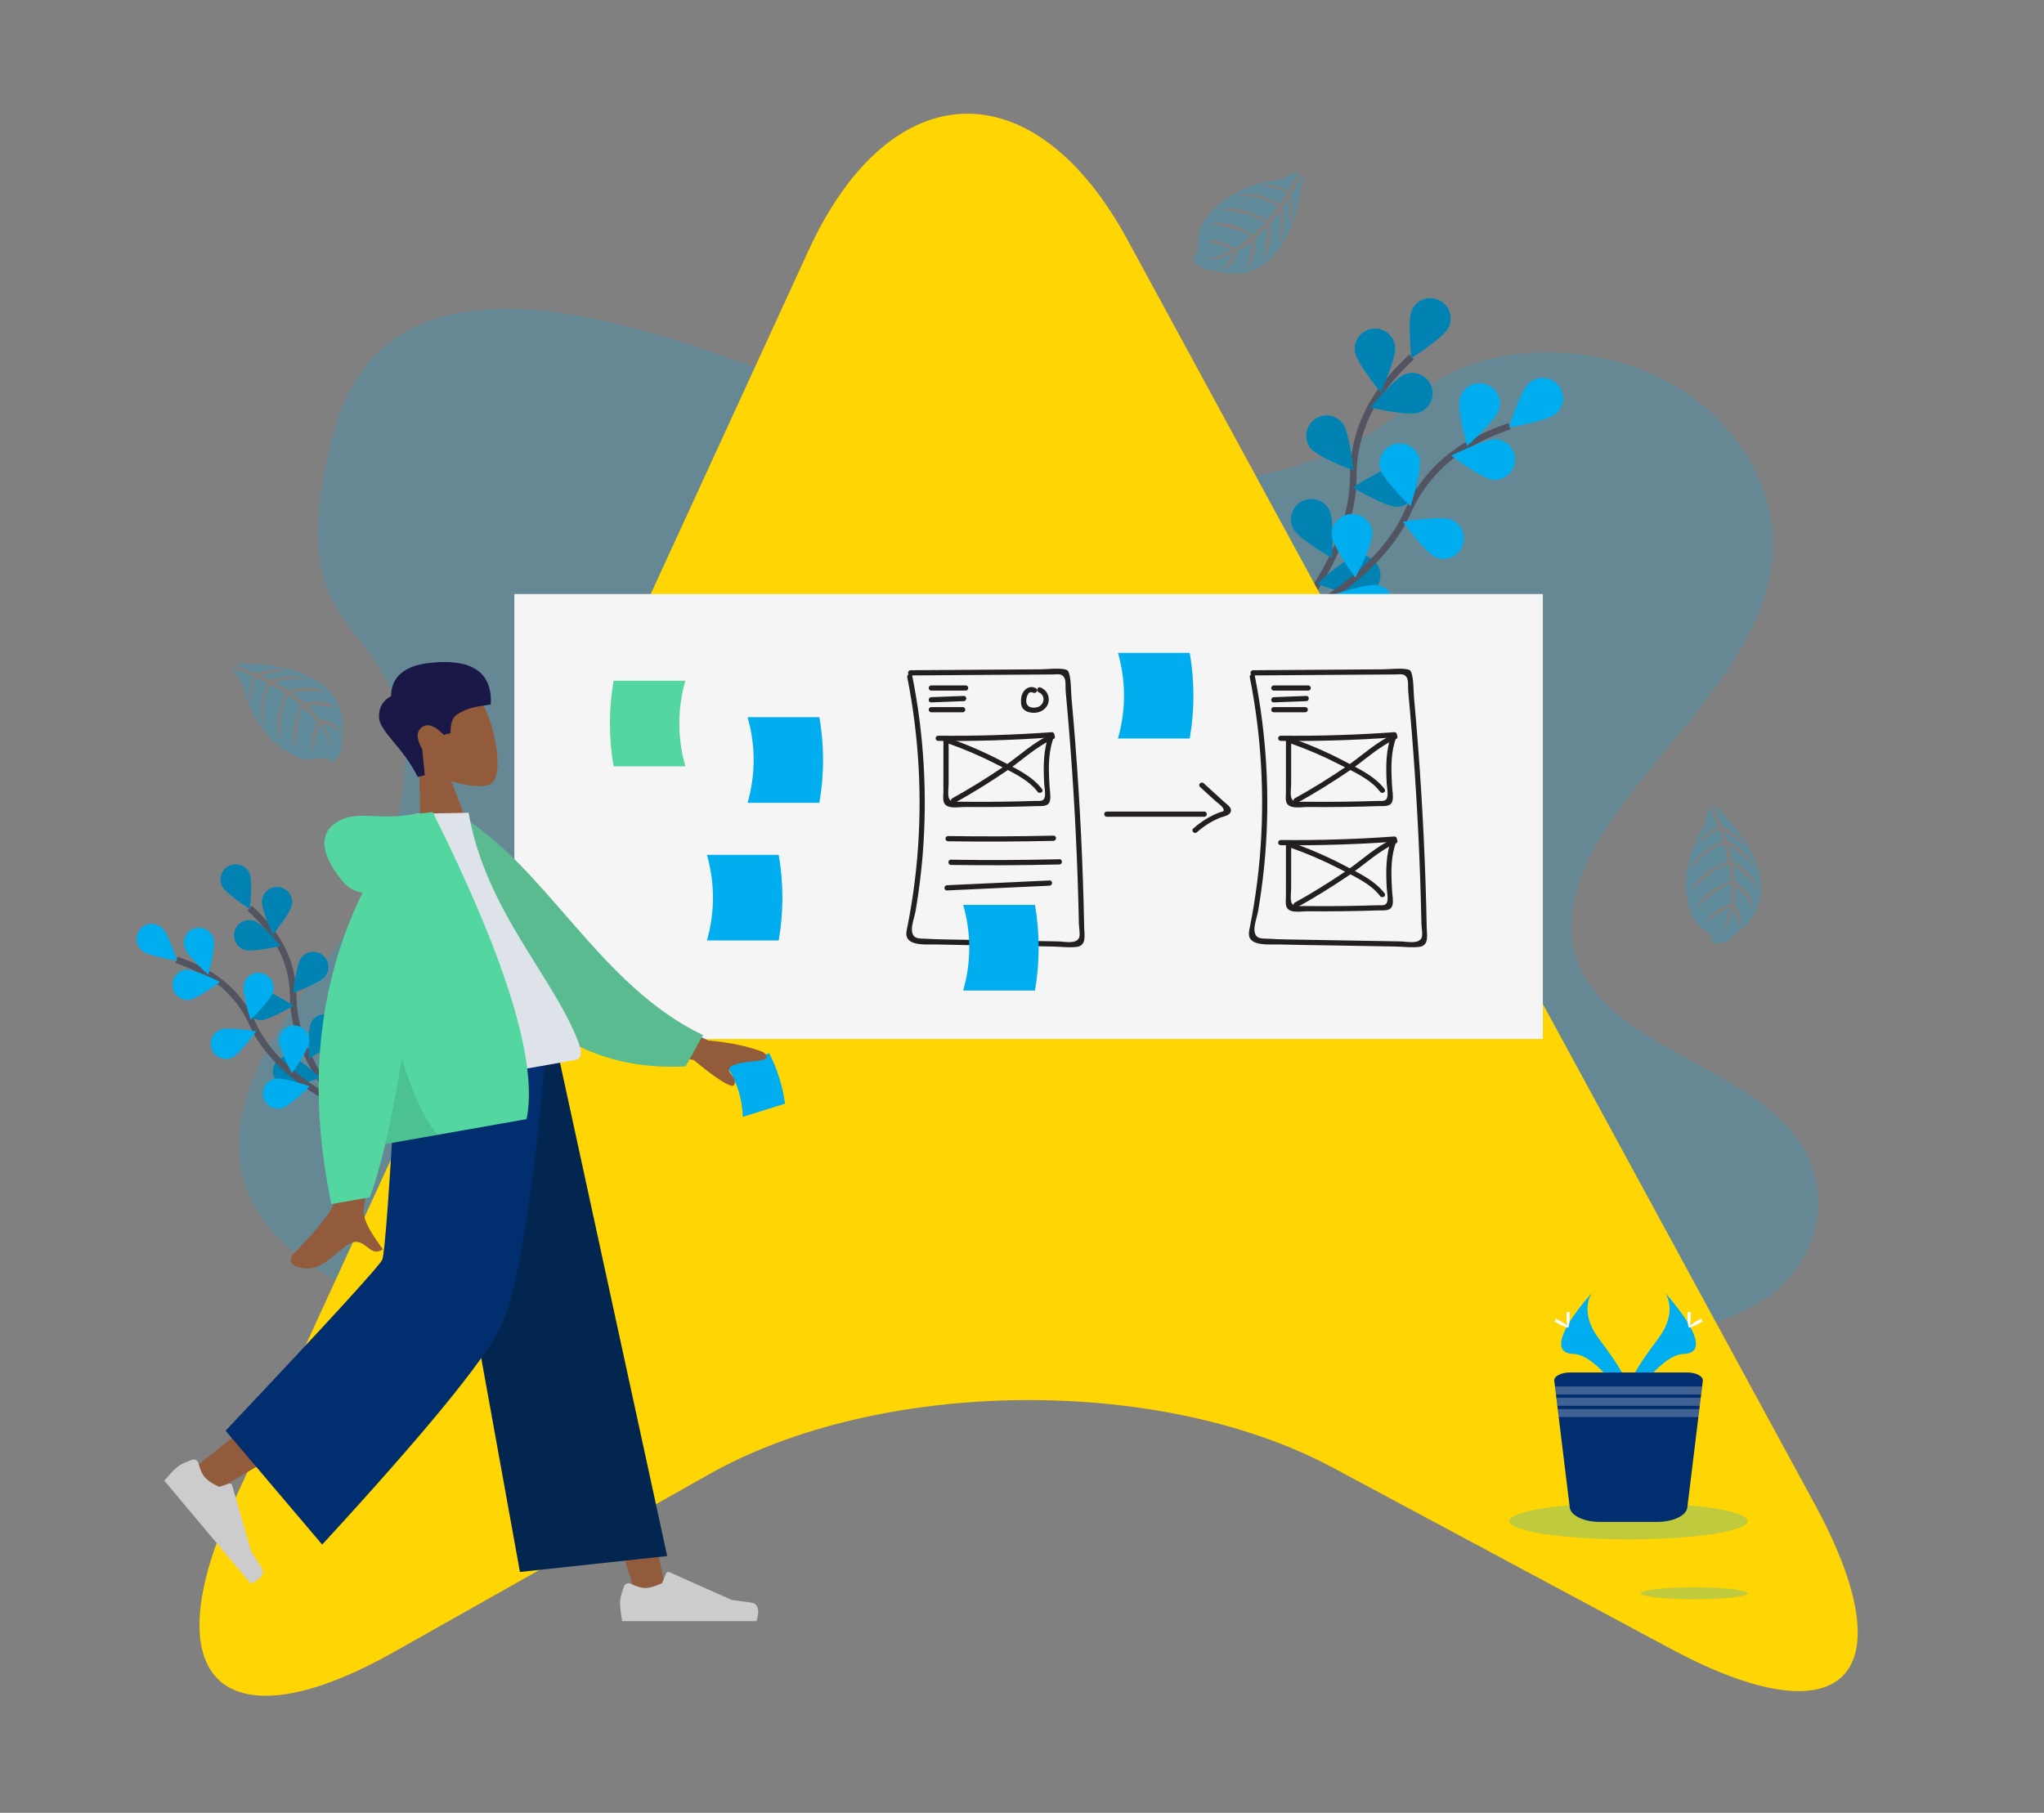 <?xml version="1.0" encoding="utf-8"?>
<!-- Generator: Adobe Illustrator 15.0.0, SVG Export Plug-In . SVG Version: 6.00 Build 0)  -->
<!DOCTYPE svg PUBLIC "-//W3C//DTD SVG 1.1//EN" "http://www.w3.org/Graphics/SVG/1.1/DTD/svg11.dtd">
<svg version="1.1" id="Layer_1" xmlns="http://www.w3.org/2000/svg" xmlns:xlink="http://www.w3.org/1999/xlink" x="0px" y="0px"
	 width="620px" height="550px" viewBox="0 0 620 550" enable-background="new 0 0 620 550" xml:space="preserve">
<rect x="0" y="0" width="620" height="550" fill="#808080" stroke="none"/>
<path opacity="0.2" fill="#00AEEF" enable-background="new    " d="M538.709,391.494c-10.604,8.797-25.695,12.438-40.289,14.736
	l-2.456,0.375c-25.508,3.807-51.529,4.582-77.429,5.348c-72.238,2.139-144.663,4.273-216.709-0.658
	c-31.862-2.176-64.512-5.992-92.437-19.031l-0.727-0.344c-0.361-0.17-0.724-0.34-1.085-0.518c-4.958-2.367-9.708-5.148-14.198-8.314
	c-7.974-5.688-14.559-12.629-18.038-20.865c-5.452-12.916-2.569-27.438,3.658-40.066s15.591-24.006,23.665-35.898
	c2.369-3.484,4.617-7.1,6.707-10.805c13.065-23.244,19.546-50.141,5.85-72.539c-1.809-2.855-3.761-5.617-5.85-8.275
	c-3.34-4.355-6.736-8.709-9.032-13.531c-5.353-11.219-4.202-23.834-2.251-35.82c2.613-15.936,7.425-33.098,22.376-43.055
	c15.534-10.338,37.585-9.816,56.864-6.096c29.976,5.744,57.644,17.768,85.572,28.611c27.93,10.846,57.204,20.723,87.912,21.785
	c27.114,0.945,58.745-6.098,76.749-24.424c17.486-17.791,50.345-19.137,74.037-8.393c22.606,10.252,37.227,31.949,36.146,53.621
	c-1.376,27.045-23.922,48.701-41.765,71.727c-2.966,3.828-5.806,7.699-8.396,11.637c-8.458,12.861-14.438,28.309-8.615,42.193
	c3.267,7.773,9.499,13.705,17.012,18.883c16.832,11.598,40.066,19.402,50.519,35.639
	C555.502,361.422,552.166,380.322,538.709,391.494z"/>
<g>
	<path fill="none" stroke="#535461" stroke-width="2" stroke-miterlimit="10" d="M75.748,275.525
		c2.48,2.281,4.747,4.785,6.771,7.479c4.229,5.707,6.489,12.631,6.447,19.732c0.008,16.93,14.458,33.063,14.458,33.063"/>
	<path fill="#00AEEF" d="M75.667,264.857c-1.094-2.299-3.844-3.275-6.144-2.182c-2.299,1.094-3.275,3.844-2.183,6.143
		c1.096,2.299,8.429,6.988,8.429,6.988S76.762,267.156,75.667,264.857L75.667,264.857z"/>
	<path fill="#00AEEF" d="M84.639,269.152c-2.525-0.33-4.841,1.447-5.172,3.971c-0.331,2.527,3.28,10.449,3.28,10.449
		s5.532-6.723,5.861-9.248C88.94,271.799,87.163,269.484,84.639,269.152z"/>
	<path fill="#00AEEF" d="M98.666,296.23c1.561-2.014,1.194-4.91-0.819-6.471c-2.012-1.561-4.909-1.193-6.47,0.818
		s-2.445,10.676-2.445,10.676s8.171-3.012,9.731-5.023H98.666z"/>
	<path fill="#00AEEF" d="M102.536,314.52c1.199-2.246,0.349-5.039-1.898-6.238c-2.246-1.197-5.039-0.348-6.238,1.898
		c-1.198,2.248-0.604,10.932-0.604,10.932S101.339,316.77,102.536,314.52L102.536,314.52z"/>
	<path fill="#00AEEF" d="M74.006,288.102c-2.393-0.875-3.622-3.525-2.746-5.918c0.875-2.391,3.524-3.621,5.916-2.746
		c2.406,0.828,7.925,7.555,7.925,7.555s-8.474,1.996-10.887,1.18C74.144,288.15,74.074,288.127,74.006,288.102z"/>
	<path fill="#00AEEF" d="M79.018,309.52c-2.462-0.113-4.399-2.141-4.4-4.607c0-2.547,2.064-4.611,4.612-4.613
		c2.547,0.059,9.821,4.84,9.821,4.84s-7.485,4.439-10.03,4.381H79.018z"/>
	<path fill="#00AEEF" d="M86.529,329.598c-2.5-0.488-4.13-2.908-3.644-5.408c0.488-2.498,2.909-4.129,5.408-3.643
		c2.5,0.49,8.864,6.43,8.864,6.43S89.028,330.086,86.529,329.598L86.529,329.598z"/>
	<path opacity="0.25" enable-background="new    " d="M75.667,264.857c-1.094-2.299-3.844-3.275-6.144-2.182
		c-2.299,1.094-3.275,3.844-2.183,6.143c1.096,2.299,8.429,6.988,8.429,6.988S76.762,267.156,75.667,264.857L75.667,264.857z"/>
	<path opacity="0.25" enable-background="new    " d="M84.639,269.152c-2.525-0.33-4.841,1.447-5.172,3.971
		c-0.331,2.527,3.28,10.449,3.28,10.449s5.532-6.723,5.861-9.248C88.94,271.799,87.163,269.484,84.639,269.152z"/>
	<path opacity="0.25" enable-background="new    " d="M98.666,296.23c1.561-2.014,1.194-4.91-0.819-6.471
		c-2.012-1.561-4.909-1.193-6.47,0.818s-2.445,10.676-2.445,10.676s8.171-3.012,9.731-5.023H98.666z"/>
	<path opacity="0.25" enable-background="new    " d="M102.536,314.52c1.199-2.246,0.349-5.039-1.898-6.238
		c-2.246-1.197-5.039-0.348-6.238,1.898c-1.198,2.248-0.604,10.932-0.604,10.932S101.339,316.77,102.536,314.52L102.536,314.52z"/>
	<path opacity="0.25" enable-background="new    " d="M74.006,288.102c-2.393-0.875-3.622-3.525-2.746-5.918
		c0.875-2.391,3.524-3.621,5.916-2.746c2.406,0.828,7.925,7.555,7.925,7.555s-8.474,1.996-10.887,1.18
		C74.144,288.15,74.074,288.127,74.006,288.102z"/>
	<path opacity="0.25" enable-background="new    " d="M79.018,309.52c-2.462-0.113-4.399-2.141-4.4-4.607
		c0-2.547,2.064-4.611,4.612-4.613c2.547,0.059,9.821,4.84,9.821,4.84s-7.485,4.439-10.03,4.381H79.018z"/>
	<path opacity="0.25" enable-background="new    " d="M86.529,329.598c-2.5-0.488-4.13-2.908-3.644-5.408
		c0.488-2.498,2.909-4.129,5.408-3.643c2.5,0.49,8.864,6.43,8.864,6.43S89.028,330.086,86.529,329.598L86.529,329.598z"/>
	<path fill="none" stroke="#535461" stroke-width="2" stroke-miterlimit="10" d="M53.534,291.219
		c3.189,1.078,6.273,2.445,9.214,4.086c6.182,3.502,11.06,8.914,13.902,15.426c6.867,15.477,26.616,24.369,26.616,24.369"/>
	<path fill="#00AEEF" d="M49.138,281.492c-0.063-0.057-0.125-0.109-0.19-0.162c-1.977-1.605-4.88-1.305-6.484,0.674
		c-1.604,1.977-1.304,4.879,0.674,6.482c1.932,1.66,10.535,2.975,10.535,2.975s-2.597-8.311-4.529-9.969H49.138z"/>
	<path fill="#00AEEF" d="M64.807,284.898c-0.02-0.072-0.041-0.145-0.064-0.217c-0.779-2.424-3.378-3.758-5.803-2.979
		c-2.425,0.781-3.759,3.379-2.979,5.805c0.72,2.441,7.229,8.219,7.229,8.219s2.328-8.383,1.618-10.83L64.807,284.898z"/>
	<path fill="#00AEEF" d="M82.878,300.855c0.611-2.471-0.896-4.973-3.367-5.584s-4.973,0.896-5.584,3.369
		c-0.607,2.471,2.091,10.746,2.091,10.746S82.266,303.326,82.878,300.855L82.878,300.855z"/>
	<path fill="#00AEEF" d="M93.829,315.998c0.14-2.482-1.715-4.629-4.191-4.852c-2.537-0.229-4.779,1.643-5.008,4.18
		c-0.172,2.545,3.883,10.252,3.883,10.252s5.132-7.033,5.318-9.57L93.829,315.998z"/>
	<path fill="#00AEEF" d="M57.261,303.395c-2.467,0.172-4.63-1.633-4.904-4.09c-0.283-2.531,1.54-4.813,4.072-5.096
		c2.535-0.23,10.307,3.697,10.307,3.697S59.799,303.164,57.261,303.395L57.261,303.395z"/>
	<path fill="#00AEEF" d="M64.268,318.463c-0.978-2.352,0.136-5.051,2.487-6.027c2.351-0.979,10.938,0.445,10.938,0.445
		s-5.049,7.09-7.399,8.068C67.943,321.926,65.245,320.813,64.268,318.463z"/>
	<path fill="#00AEEF" d="M79.887,332.873c-0.613-2.473,0.894-4.975,3.366-5.588c2.482-0.564,10.708,2.287,10.708,2.287
		s-6.175,6.137-8.657,6.705C82.877,336.783,80.483,335.279,79.887,332.873z"/>
</g>
<g>
	<path fill="none" stroke="#535461" stroke-width="2" stroke-miterlimit="10" d="M391.129,188.963c0,0,19.343-21.596,19.354-44.26
		c-0.057-9.506,2.971-18.775,8.631-26.413c2.709-3.606,5.744-6.958,9.064-10.011"/>
	<path fill="#00AEEF" d="M428.286,94c-1.466,3.078-0.138,14.656-0.138,14.656s9.816-6.277,11.282-9.355
		c1.464-3.077,0.156-6.759-2.921-8.223C433.432,89.614,429.75,90.922,428.286,94L428.286,94z"/>
	<path fill="#00AEEF" d="M410.962,106.672c0.44,3.379,7.847,12.378,7.847,12.378s4.834-10.604,4.391-13.985
		c-0.443-3.379-3.543-5.76-6.923-5.315C412.897,100.192,410.518,103.292,410.962,106.672z"/>
	<path fill="#00AEEF" d="M397.503,135.996c2.09,2.691,13.026,6.723,13.026,6.723s-1.184-11.598-3.273-14.289
		c-2.089-2.693-5.967-3.185-8.66-1.096c-2.695,2.089-3.186,5.967-1.097,8.66L397.503,135.996z"/>
	<path fill="#00AEEF" d="M392.318,160.479c1.604,3.01,11.701,8.822,11.701,8.822s0.795-11.623-0.809-14.633
		c-1.605-3.007-5.344-4.145-8.352-2.541C391.852,153.732,390.714,157.471,392.318,160.479L392.318,160.479z"/>
	<path fill="#00AEEF" d="M430.231,125.208c-3.23,1.093-14.573-1.579-14.573-1.579s7.387-9.004,10.607-10.112
		c3.202-1.171,6.748,0.475,7.92,3.677s-0.474,6.748-3.676,7.92C430.418,125.146,430.325,125.179,430.231,125.208z"/>
	<path fill="#00AEEF" d="M423.797,153.783c-3.406,0.078-13.427-5.864-13.427-5.864s9.737-6.399,13.147-6.478
		c3.41,0.001,6.174,2.766,6.174,6.176c-0.002,3.3-2.596,6.015-5.891,6.166H423.797z"/>
	<path fill="#00AEEF" d="M413.746,180.66c-3.346,0.654-14.229-3.508-14.229-3.508s8.52-7.951,11.866-8.605
		c3.345-0.652,6.586,1.529,7.239,4.875C419.274,176.768,417.092,180.008,413.746,180.66L413.746,180.66z"/>
	<path opacity="0.25" enable-background="new    " d="M428.286,94c-1.466,3.078-0.138,14.656-0.138,14.656s9.816-6.277,11.282-9.355
		c1.464-3.077,0.156-6.759-2.921-8.223C433.432,89.614,429.75,90.922,428.286,94L428.286,94z"/>
	<path opacity="0.25" enable-background="new    " d="M410.962,106.672c0.44,3.379,7.847,12.378,7.847,12.378
		s4.834-10.604,4.391-13.985c-0.443-3.379-3.543-5.76-6.923-5.315C412.897,100.192,410.518,103.292,410.962,106.672z"/>
	<path opacity="0.25" enable-background="new    " d="M397.503,135.996c2.09,2.691,13.026,6.723,13.026,6.723
		s-1.184-11.598-3.273-14.289c-2.089-2.693-5.967-3.185-8.66-1.096c-2.695,2.089-3.186,5.967-1.097,8.66L397.503,135.996z"/>
	<path opacity="0.25" enable-background="new    " d="M392.318,160.479c1.604,3.01,11.701,8.822,11.701,8.822
		s0.795-11.623-0.809-14.633c-1.605-3.007-5.344-4.145-8.352-2.541C391.852,153.732,390.714,157.471,392.318,160.479
		L392.318,160.479z"/>
	<path opacity="0.25" enable-background="new    " d="M430.231,125.208c-3.23,1.093-14.573-1.579-14.573-1.579
		s7.387-9.004,10.607-10.112c3.202-1.171,6.748,0.475,7.92,3.677s-0.474,6.748-3.676,7.92
		C430.418,125.146,430.325,125.179,430.231,125.208z"/>
	<path opacity="0.25" enable-background="new    " d="M423.797,153.783c-3.406,0.078-13.427-5.864-13.427-5.864
		s9.737-6.399,13.147-6.478c3.41,0.001,6.174,2.766,6.174,6.176c-0.002,3.3-2.596,6.015-5.891,6.166H423.797z"/>
	<path opacity="0.25" enable-background="new    " d="M413.746,180.66c-3.346,0.654-14.229-3.508-14.229-3.508
		s8.52-7.951,11.866-8.605c3.345-0.652,6.586,1.529,7.239,4.875C419.274,176.768,417.092,180.008,413.746,180.66L413.746,180.66z"/>
	<path fill="none" stroke="#535461" stroke-width="2" stroke-miterlimit="10" d="M391.341,188.025c0,0,26.437-11.904,35.629-32.622
		c3.806-8.714,10.335-15.959,18.609-20.646c3.937-2.196,8.064-4.027,12.335-5.472"/>
	<path fill="#00AEEF" d="M463.791,116.266c-2.586,2.219-6.063,13.345-6.063,13.345s11.517-1.761,14.103-3.98
		c2.646-2.147,3.05-6.034,0.901-8.68s-6.033-3.05-8.68-0.901c-0.087,0.07-0.172,0.143-0.255,0.219L463.791,116.266z"/>
	<path fill="#00AEEF" d="M442.82,120.824c-0.95,3.276,2.166,14.498,2.166,14.498s8.715-7.736,9.678-11.004
		c1.045-3.246-0.74-6.725-3.986-7.769s-6.725,0.741-7.769,3.986c-0.03,0.097-0.06,0.192-0.086,0.29L442.82,120.824z"/>
	<path fill="#00AEEF" d="M418.633,142.186c0.82,3.308,9.184,11.422,9.184,11.422s3.611-11.079,2.799-14.388
		c-0.818-3.31-4.166-5.327-7.475-4.508S417.814,138.878,418.633,142.186L418.633,142.186z"/>
	<path fill="#00AEEF" d="M403.971,162.469c0.25,3.396,7.12,12.813,7.12,12.813s5.428-10.316,5.197-13.725
		c-0.306-3.395-3.308-5.9-6.704-5.595c-3.314,0.298-5.797,3.171-5.61,6.495L403.971,162.469z"/>
	<path fill="#00AEEF" d="M452.925,145.585c-3.397-0.309-12.683-7.348-12.683-7.348s10.402-5.255,13.796-4.948
		c3.39,0.379,5.829,3.432,5.452,6.821C459.122,143.399,456.227,145.814,452.925,145.585L452.925,145.585z"/>
	<path fill="#00AEEF" d="M435.479,169.084c-3.146-1.311-9.905-10.802-9.905-10.802s11.496-1.905,14.643-0.595
		c3.147,1.309,4.638,4.92,3.329,8.068C442.236,168.902,438.625,170.393,435.479,169.084z"/>
	<path fill="#00AEEF" d="M415.386,189.604c-3.323-0.762-11.589-8.979-11.589-8.979s11.012-3.816,14.334-3.061
		c3.311,0.822,5.327,4.172,4.506,7.48C421.838,188.266,418.635,190.279,415.386,189.604z"/>
</g>
<path fill="#FFD503" d="M245.253,75.99c24.82-54.042,68.379-55.468,96.739-3.242l208.481,383.641
	c28.404,52.256,8.771,72.004-43.604,43.891l-102.533-54.961c-52.401-28.174-137.61-27.234-189.364,2.037l-95.278,53.75
	c-51.775,29.271-73.794,8.928-48.99-45.051L245.253,75.99z"/>
<path opacity="0.25" fill="#00AEEF" enable-background="new    " d="M71.402,201.397c0,0,36.512-2.199,32.211,23.381
	c0,0,0.85,4.52-3.25,6.58c0,0-0.061-1.9-3.74-1.26c-1.32,0.221-2.664,0.289-4,0.199c-1.791-0.121-3.494-0.822-4.85-2l0,0
	c0,0-10.26-4.24-14.25-21c0,0-2.951-3.66-2.83-4.6l6.16,2.631c0,0-2.111,4.449-0.451,8.139c0,0,0.201-8,1.381-7.789
	c0.24,0,3.199,1.539,3.199,1.539s-3.619,7.75-0.889,13.371c0,0-1-9.541,2-12.811l4.34,2.529c0,0-4.23,8-1.361,14.531
	c0,0-0.738-10,2.271-13.91l3.93,3.07c0,0-4,7.879-1.551,13.289c0,0,0.32-11.65,2.4-12.529c0,0,3.439,3,4,4.279
	c0,0-2.73,5.721-1,8.74c0,0,1-7.77,1.891-7.801c0,0,3.42,5.141,3.779,8.67c-0.184-3.262-1.217-6.42-3-9.16
	c1.975,0.371,3.797,1.313,5.24,2.711c0,0-0.529-3.631-6.09-4c0,0-2.83-3.9-3.59-4.141c0,0,5.529-0.459,8.879,1
	c0,0-2.949-3.43-9.889-1.869l-3.84-3.061c0,0,7.279-1,10.359,0.1c0,0-3.551-3-11.4-0.818l-4.23-2.531c0,0,6.201-1.34,9.9-0.85
	c0,0-3.9-2.109-11.141,0.17l-3-1.35c0,0,4.551-0.9,5.881-1s1.4-0.51,1.4-0.51c-2.881-0.48-5.836-0.152-8.541,0.949
	C77.732,204.288,71.303,201.808,71.402,201.397z"/>
<path opacity="0.25" fill="#00AEEF" enable-background="new    " d="M520.066,244.27c0,0,27.18,24.459,5.939,39.35
	c0,0-2.619,3.779-7,2.301c0,0,1.301-1.381-1.738-3.551c-1.078-0.777-2.057-1.68-2.92-2.689c-1.184-1.357-1.885-3.064-2-4.861l0,0
	c0,0-4.191-10.279,5-24.898c0,0,0.539-4.67,1.289-5.24l2.449,6.23c0,0-4.639,1.619-6.109,5.389c0,0,5.82-5.449,6.52-4.48
	c0.141,0.201,1.15,3.361,1.15,3.361s-8.061,2.859-10.15,8.75c0,0,6.061-7.43,10.541-7.551l1.24,4.871c0,0-8.67,2.6-11.301,9.219
	c0,0,6.609-7.549,11.5-8.139l0.57,4.949c0,0-8.4,2.699-10.551,8.221c0,0,8.521-7.951,10.611-7.08c0,0,0.25,4.58-0.271,5.83
	c0,0-6,2.068-7,5.398c0,0,6.26-4.709,6.881-4.129c0,0-1.26,6.049-3.52,8.77c2.203-2.404,3.736-5.346,4.449-8.529
	c1.119,1.67,1.727,3.629,1.75,5.639c0,0,2.211-2.93-1.459-7.109c0,0,0.789-4.75,0.43-5.459c0,0,4.209,3.609,5.5,7
	c0,0,0.379-4.512-5.611-8.371l-0.459-5c0,0,5.811,4.48,7.189,7.451c0,0-0.33-4.66-7.41-8.701l-1.17-4.779
	c0,0,5.311,3.48,7.561,6.449c0,0-1.24-4.25-8-7.811l-1.15-3.109c0,0,3.83,2.621,4.859,3.471c1.031,0.85,1.352,0.639,1.352,0.639
	c-1.68-2.389-3.988-4.264-6.67-5.42C522.357,250.648,519.697,244.469,520.066,244.27z"/>
<path opacity="0.25" fill="#00AEEF" enable-background="new    " d="M395.211,53.104c0,0-2.609,36.479-27.41,28.851
	c0,0-4.59,0.25-6.09-4.08c0,0,1.891,0.18,1.73-3.551c-0.047-1.342,0.066-2.686,0.34-4c0.355-1.758,1.275-3.352,2.621-4.539l0,0
	c0,0,5.549-9.621,22.699-11.371c0,0,4-2.439,4.93-2.21l-3.41,5.771c0,0-4.129-2.67-8-1.52c0,0,7.881,1.25,7.541,2.4
	c-0.07,0.229-2,3-2,3s-7.201-4.611-13.141-2.641c0,0,9.59,0.221,12.43,3.689l-3.07,4c0,0-7.299-5.25-14.17-3.25
	c0,0,10,0.59,13.48,4.08l-3.549,3.5c0,0-7.291-5-13-3.289c0,0,11.5,1.85,12.1,4c0,0-3.461,3-4.76,3.369c0,0-5.311-3.449-8.531-2.18
	c0,0,7.561,2.051,7.48,2.9c0,0-5.551,2.719-9.09,2.609c3.252,0.26,6.516-0.332,9.471-1.721c-0.629,1.91-1.805,3.594-3.381,4.84
	c0,0,3.68,0,4.721-5.52c0,0,4.238-2.289,4.568-3c0,0-0.26,5.541-2.18,8.66c0,0,3.791-2.469,3.16-9.561l3.65-3.43
	c0,0,0,7.35-1.471,10.26c0,0,3.48-3.119,2.32-11.199l3.061-3.85c0,0,0.51,6.32-0.461,9.92c0,0,2.602-3.59,1.291-11.061l1.74-2.82
	c0,0,0.289,4.631,0.26,6c-0.029,1.371,0.32,1.461,0.32,1.461c0.852-2.793,0.914-5.766,0.18-8.59
	C391.592,59.034,394.871,52.934,395.211,53.104z"/>
<g>
	<g>
		<rect x="156.013" y="180.227" fill="#F5F5F5" width="311.975" height="135"/>
		<path fill="#54D6A1" d="M207.9,232.503h-21.783c-1.486-8.594-1.486-17.379,0-25.973H207.9
			C205.447,215.014,205.447,224.02,207.9,232.503z"/>
		<path fill="#00AEEF" d="M226.76,243.566h21.783c1.486-8.594,1.486-17.38,0-25.974H226.76
			C229.215,226.077,229.215,235.083,226.76,243.566z"/>
		<path fill="#231F20" d="M275.194,205.462c3.578,18.029,4.595,36.47,3.025,54.781c-0.413,4.769-1.003,9.516-1.771,14.243
			c-0.349,2.149-0.747,4.289-1.155,6.428c-0.234,1.226-0.728,2.751,0.043,3.904c1.5,2.246,6.644,1.66,8.911,1.734
			c4.714,0.152,9.436,0.179,14.153,0.261l14.19,0.247l6.832,0.119c2.327,0.041,4.876,0.401,7.187,0.104
			c3.038-0.392,2.298-3.575,2.252-5.939c-0.091-4.675-0.215-9.35-0.374-14.023c-0.627-18.521-1.781-37.014-3.462-55.479
			c-0.216-2.356-0.082-5.175-0.717-7.452c-0.255-0.921-0.511-1.187-1.513-1.353c-2.289-0.378-5.019,0.021-7.338,0.037l-7.75,0.054
			l-31.516,0.219c-0.438,0.016-0.779,0.382-0.766,0.818c0.016,0.416,0.349,0.75,0.766,0.764l25.833-0.18l11.366-0.079l6.201-0.043
			c1.273-0.009,2.465-0.395,3.264,1.008c0.506,0.887,0.299,3.105,0.396,4.139c1.543,16.554,2.663,33.141,3.358,49.759
			c0.174,4.153,0.321,8.307,0.443,12.463c0.049,1.731,0.095,3.462,0.136,5.193c0.024,1.039,0.048,2.078,0.068,3.117
			c0.022,1.071,0.466,3.172,0.076,4.156c-0.829,2.099-4.527,1.196-6.335,1.165l-6.308-0.111l-12.613-0.219l-12.613-0.221
			c-2.086-0.036-4.173-0.052-6.257-0.141c-0.691-0.031-1.384-0.063-2.075-0.113c-2.055-0.146-4.269,0.34-4.513-2.501
			c-0.15-1.754,0.809-4.172,1.107-5.926c0.338-1.98,0.646-3.967,0.922-5.958c0.517-3.719,0.929-7.45,1.235-11.194
			c1.449-18.126,0.384-36.366-3.166-54.2C276.522,204.044,274.997,204.466,275.194,205.462L275.194,205.462z"/>
		<path fill="#231F20" d="M379.094,205.462c3.577,18.029,4.596,36.47,3.024,54.781c-0.411,4.769-1.002,9.516-1.769,14.243
			c-0.35,2.149-0.748,4.289-1.157,6.428c-0.234,1.226-0.727,2.751,0.044,3.904c1.501,2.246,6.645,1.66,8.91,1.734
			c4.715,0.152,9.437,0.179,14.153,0.261l14.19,0.247l6.832,0.119c2.328,0.041,4.877,0.401,7.187,0.104
			c3.039-0.392,2.299-3.575,2.253-5.939c-0.092-4.675-0.216-9.35-0.374-14.023c-0.627-18.521-1.781-37.014-3.463-55.479
			c-0.215-2.356-0.08-5.175-0.715-7.452c-0.257-0.921-0.513-1.187-1.513-1.353c-2.29-0.378-5.021,0.021-7.338,0.037l-7.751,0.054
			l-31.517,0.219c-0.438,0.016-0.778,0.382-0.764,0.818c0.015,0.416,0.349,0.75,0.764,0.764l25.834-0.18l11.366-0.079l6.2-0.043
			c1.275-0.009,2.466-0.395,3.265,1.008c0.505,0.887,0.298,3.105,0.396,4.139c1.542,16.554,2.663,33.141,3.359,49.759
			c0.173,4.153,0.319,8.307,0.441,12.463c0.05,1.731,0.096,3.462,0.137,5.193c0.024,1.039,0.048,2.078,0.069,3.117
			c0.021,1.071,0.466,3.172,0.076,4.156c-0.83,2.099-4.528,1.196-6.337,1.165l-6.307-0.111l-12.612-0.219l-12.613-0.221
			c-2.085-0.036-4.175-0.052-6.259-0.141c-0.69-0.031-1.383-0.063-2.073-0.113c-2.056-0.146-4.27,0.34-4.514-2.501
			c-0.151-1.754,0.808-4.172,1.108-5.926c0.338-1.98,0.645-3.967,0.921-5.958c0.518-3.719,0.93-7.45,1.235-11.194
			c1.449-18.126,0.383-36.366-3.167-54.2C380.421,204.044,378.896,204.466,379.094,205.462L379.094,205.462z"/>
		<path fill="#231F20" d="M282.47,209.535h10.464c0.438-0.016,0.78-0.382,0.766-0.818c-0.016-0.416-0.349-0.749-0.766-0.764H282.47
			c-0.438,0.015-0.779,0.381-0.764,0.817C281.721,209.187,282.053,209.521,282.47,209.535z"/>
		<path fill="#231F20" d="M282.469,213.104l9.863-0.373c1.016-0.038,1.021-1.621,0-1.582l-9.863,0.373
			C281.454,211.561,281.448,213.143,282.469,213.104z"/>
		<path fill="#231F20" d="M282.47,216.114h9.567c0.438-0.017,0.778-0.383,0.764-0.819c-0.015-0.416-0.349-0.75-0.764-0.765h-9.567
			c-0.438,0.015-0.779,0.382-0.764,0.819C281.721,215.766,282.053,216.098,282.47,216.114z"/>
		<path fill="#231F20" d="M314.176,208.793c-2.147-1.121-4.096,0.722-4.398,2.827c-0.148,1.029-0.181,2.437,0.476,3.311
			c0.67,0.893,1.958,1.268,3.028,1.333c2.042,0.126,4.216-1.013,4.718-3.104c0.491-1.923-0.551-3.907-2.413-4.594
			c-0.964-0.335-1.378,1.194-0.42,1.525c0.912,0.378,1.464,1.315,1.354,2.297c-0.13,1.129-0.992,2.036-2.114,2.218
			c-1.307,0.3-2.836-0.022-3.09-1.494c-0.188-1.103,0.41-3.814,2.062-2.953C314.279,210.63,315.08,209.264,314.176,208.793
			L314.176,208.793z"/>
		<path fill="#231F20" d="M386.369,209.535h10.465c0.436-0.016,0.778-0.382,0.764-0.818c-0.015-0.416-0.349-0.749-0.764-0.764
			h-10.465c-0.438,0.015-0.779,0.381-0.765,0.817C385.619,209.187,385.953,209.521,386.369,209.535z"/>
		<path fill="#231F20" d="M386.368,213.104l9.863-0.373c1.016-0.038,1.021-1.621,0-1.582l-9.863,0.373
			C385.353,211.561,385.348,213.143,386.368,213.104z"/>
		<path fill="#231F20" d="M386.369,216.114h9.566c0.438-0.017,0.778-0.383,0.765-0.819c-0.015-0.416-0.349-0.75-0.765-0.765h-9.566
			c-0.438,0.015-0.779,0.382-0.765,0.819C385.619,215.766,385.953,216.098,386.369,216.114z"/>
		<path fill="#231F20" d="M284.562,224.79c11.512,0.121,23.011-0.234,34.498-1.065l-0.763-1.003
			c-1.881,4.766-1.829,9.787-1.579,14.827c0.063,1.263,0.458,2.966,0.202,4.216c-0.322,1.574-1.734,1.198-3.138,1.242
			c-3.094,0.102-6.188,0.173-9.283,0.217c-2.922,0.041-5.844,0.058-8.767,0.049c-1.376-0.005-2.751-0.014-4.127-0.03
			c-1.614-0.018-3.45,0.451-3.868-1.419c-0.268-1.199,0.003-2.774,0.003-4.007l0.003-4.507l0.007-9.016
			c-0.015-0.438-0.383-0.778-0.819-0.764c-0.416,0.014-0.748,0.348-0.764,0.764l-0.007,11.02l-0.003,5.008
			c-0.001,0.995-0.208,2.195,0.164,3.14c0.854,2.174,4.546,1.358,6.315,1.376c3.611,0.031,7.223,0.027,10.832-0.018
			c3.61-0.044,7.22-0.126,10.827-0.247c1.556-0.051,3.707,0.304,4.179-1.615c0.33-1.345-0.056-3.096-0.126-4.468
			c-0.081-1.566-0.167-3.132-0.188-4.698c-0.05-3.661,0.309-7.223,1.662-10.648c0.113-0.424-0.138-0.86-0.562-0.974
			c-0.066-0.019-0.134-0.027-0.202-0.027c-11.481,0.832-22.981,1.187-34.498,1.066c-0.436,0.015-0.778,0.38-0.763,0.817
			C283.813,224.441,284.146,224.775,284.562,224.79L284.562,224.79z"/>
		<path fill="#231F20" d="M287.843,225.65c4.927,1.742,9.73,3.817,14.379,6.209c4.169,2.154,9.628,4.509,12.499,8.36
			c0.601,0.808,1.975,0.019,1.365-0.799c-2.931-3.933-7.976-6.247-12.213-8.483c-5.033-2.641-10.25-4.918-15.61-6.813
			C287.303,223.782,286.888,225.31,287.843,225.65L287.843,225.65z"/>
		<path fill="#231F20" d="M318.791,222.832c-5.229,2.236-9.659,6.544-14.331,9.734c-5.058,3.456-10.266,6.671-15.624,9.646
			c-0.89,0.496-0.092,1.864,0.798,1.366c5.348-2.985,10.556-6.201,15.625-9.646c4.671-3.192,9.104-7.501,14.331-9.736
			C320.522,223.8,319.717,222.435,318.791,222.832L318.791,222.832z"/>
		<path fill="#231F20" d="M388.462,224.79c11.51,0.121,23.01-0.234,34.497-1.065l-0.763-1.003c-1.88,4.766-1.829,9.787-1.579,14.827
			c0.063,1.263,0.458,2.966,0.201,4.216c-0.32,1.574-1.734,1.198-3.138,1.242c-3.094,0.102-6.188,0.173-9.281,0.217
			c-2.922,0.041-5.846,0.058-8.769,0.049c-1.375-0.005-2.752-0.014-4.127-0.03c-1.614-0.018-3.45,0.451-3.867-1.419
			c-0.268-1.199,0.002-2.774,0.002-4.007l0.003-4.507l0.007-9.016c-0.016-0.438-0.382-0.778-0.817-0.764
			c-0.416,0.014-0.75,0.348-0.765,0.764l-0.007,11.02l-0.004,5.008c-0.001,0.995-0.207,2.195,0.165,3.14
			c0.854,2.174,4.546,1.358,6.316,1.376c3.61,0.031,7.22,0.027,10.83-0.018c3.611-0.044,7.22-0.126,10.829-0.247
			c1.555-0.051,3.705,0.304,4.178-1.615c0.329-1.345-0.056-3.096-0.126-4.468c-0.08-1.566-0.167-3.132-0.188-4.698
			c-0.048-3.661,0.31-7.223,1.662-10.648c0.114-0.424-0.137-0.86-0.56-0.974c-0.066-0.019-0.135-0.027-0.203-0.027
			c-11.482,0.832-22.98,1.187-34.497,1.066c-0.438,0.015-0.779,0.38-0.764,0.817C387.713,224.441,388.045,224.775,388.462,224.79
			L388.462,224.79z"/>
		<path fill="#231F20" d="M391.742,225.65c4.927,1.742,9.73,3.817,14.378,6.209c4.17,2.154,9.63,4.509,12.499,8.36
			c0.601,0.808,1.976,0.019,1.366-0.799c-2.93-3.933-7.975-6.247-12.213-8.483c-5.033-2.641-10.25-4.918-15.609-6.813
			C391.201,223.782,390.788,225.31,391.742,225.65z"/>
		<path fill="#231F20" d="M422.69,222.832c-5.229,2.236-9.658,6.544-14.332,9.734c-5.057,3.456-10.265,6.671-15.624,9.646
			c-0.889,0.496-0.091,1.864,0.799,1.366c5.348-2.985,10.556-6.201,15.624-9.646c4.672-3.192,9.104-7.501,14.332-9.736
			C424.422,223.8,423.616,222.435,422.69,222.832L422.69,222.832z"/>
		<path fill="#231F20" d="M388.462,256.435c11.51,0.12,23.01-0.234,34.497-1.065l-0.763-1.003c-1.88,4.765-1.829,9.788-1.579,14.827
			c0.063,1.263,0.458,2.965,0.201,4.216c-0.32,1.574-1.734,1.198-3.138,1.242c-3.094,0.102-6.188,0.173-9.281,0.217
			c-2.922,0.041-5.846,0.058-8.769,0.048c-1.375-0.004-2.752-0.014-4.127-0.028c-1.614-0.019-3.45,0.45-3.867-1.421
			c-0.268-1.198,0.002-2.773,0.002-4.006l0.003-4.508l0.007-9.015c-0.016-0.437-0.382-0.779-0.817-0.764
			c-0.416,0.014-0.75,0.347-0.765,0.764l-0.007,11.019l-0.004,5.008c-0.001,0.995-0.207,2.197,0.165,3.141
			c0.854,2.174,4.546,1.358,6.316,1.375c3.61,0.032,7.22,0.027,10.83-0.017c3.611-0.044,7.22-0.127,10.829-0.247
			c1.555-0.051,3.705,0.303,4.178-1.615c0.329-1.344-0.056-3.096-0.126-4.468c-0.08-1.566-0.167-3.132-0.188-4.698
			c-0.048-3.661,0.31-7.222,1.662-10.647c0.114-0.425-0.137-0.861-0.56-0.976c-0.066-0.018-0.135-0.026-0.203-0.026
			c-11.482,0.832-22.98,1.187-34.497,1.066c-0.438,0.015-0.779,0.38-0.764,0.817C387.713,256.086,388.045,256.42,388.462,256.435
			L388.462,256.435z"/>
		<path fill="#231F20" d="M391.742,257.294c4.927,1.743,9.73,3.818,14.378,6.209c4.17,2.155,9.63,4.511,12.499,8.361
			c0.601,0.808,1.976,0.019,1.366-0.799c-2.93-3.933-7.975-6.246-12.213-8.483c-5.033-2.641-10.25-4.918-15.609-6.813
			C391.201,255.427,390.788,256.954,391.742,257.294z"/>
		<path fill="#231F20" d="M422.69,254.477c-5.229,2.236-9.658,6.543-14.332,9.735c-5.057,3.455-10.265,6.671-15.624,9.646
			c-0.889,0.496-0.091,1.864,0.799,1.366c5.348-2.986,10.556-6.201,15.624-9.646c4.672-3.191,9.104-7.5,14.332-9.735
			C424.422,255.443,423.616,254.079,422.69,254.477z"/>
		<path fill="#231F20" d="M287.554,255.242c10.665,0.161,21.33,0.119,31.994-0.128c1.018-0.023,1.021-1.605,0-1.582
			c-10.663,0.247-21.328,0.289-31.994,0.128c-0.438,0.015-0.78,0.381-0.765,0.818C286.804,254.894,287.137,255.228,287.554,255.242z
			"/>
		<path fill="#231F20" d="M288.45,262.415c10.965,0.176,21.929,0.128,32.892-0.142c1.018-0.025,1.021-1.606,0-1.581
			c-10.962,0.269-21.927,0.316-32.892,0.141C287.432,260.816,287.431,262.398,288.45,262.415z"/>
		<path fill="#231F20" d="M287.249,270.161l31.1-1.444c1.014-0.048,1.021-1.63,0-1.583l-31.1,1.444
			C286.236,268.625,286.229,270.208,287.249,270.161z"/>
		<path fill="#231F20" d="M335.691,247.808h29.601c0.438-0.016,0.779-0.382,0.765-0.818c-0.015-0.416-0.349-0.75-0.765-0.764
			h-29.601c-0.437,0.015-0.778,0.381-0.764,0.818C334.942,247.459,335.276,247.793,335.691,247.808z"/>
		<path fill="#231F20" d="M363.997,238.762l4.624,4.221c0.528,0.483,1.984,1.48,2.313,2.11c0.679,1.306-0.051,1.008-1.215,1.461
			c-2.861,1.138-5.498,2.775-7.787,4.835c-0.766,0.674,0.357,1.789,1.119,1.118c2.088-1.876,4.486-3.374,7.088-4.428
			c0.934-0.369,2.703-0.585,3.146-1.696c0.543-1.36-1.186-2.364-2.004-3.111l-6.167-5.628
			C364.364,236.958,363.242,238.073,363.997,238.762L363.997,238.762z"/>
		<path fill="#00AEEF" d="M292.158,300.526h21.783c1.487-8.594,1.487-17.379,0-25.973h-21.783
			C294.612,283.037,294.612,292.042,292.158,300.526z"/>
		<path fill="#00AEEF" d="M214.424,285.339h21.784c1.486-8.594,1.486-17.379,0-25.973h-21.784
			C216.878,267.849,216.878,276.854,214.424,285.339z"/>
		<path fill="#00AEEF" d="M339.098,224.052h21.783c1.487-8.594,1.487-17.379,0-25.973h-21.783
			C341.551,206.563,341.551,215.569,339.098,224.052z"/>
	</g>
</g>
<g>
	<path fill="#00AEEF" d="M225.297,338.87l12.822-4.018c-0.709-5.332-2.328-10.502-4.789-15.287l-12.822,4.017
		C223.518,328.123,225.178,333.424,225.297,338.87z"/>
	<g id="Head_x2F_Front_x2F_Short-2_3_" transform="translate(82, 0)">
		<g id="Head_11_" transform="translate(54, 31)">
			<path fill="#915B3C" d="M-8.805,201.07c-4.074-3.023-7.306-7.135-8.138-12.386c-2.395-15.131,19.091-16.643,24.858-10.057
				c5.765,6.585,9.688,25.756,4.787,28.303c-1.954,1.016-6.684,0.728-11.818-0.949l7.448,19.356l-16.697,3.855L-8.805,201.07z"/>
		</g>
		<path id="Hair_6_" fill="#191847" d="M44.688,235.717c-4.247-8.842-11.687-13.817-11.735-18.195
			c-0.032-2.918,1.187-5.02,3.664-6.303c0.087-5.822,3.939-9.182,11.551-10.072c11.416-1.337,19.276,1.719,18.692,12.569
			c-2.697,0.622-6.178,0.398-10.293,3.108c-1.31,0.857-1.95,2.741-1.928,5.64l-2.035,0.47c-2.73-2.814-4.953-3.57-6.674-2.258
			c-1.721,1.312-1.67,3.517,0.15,6.625l0.773,7.916L44.688,235.717z"/>
	</g>
	<polygon id="Leg_11_" fill="#915B3C" points="133.862,319.683 169.333,409.115 193.125,484.724 202.519,484.724 166.147,319.683 	
		"/>
	<path id="Leg_10_" fill="#915B3C" d="M126.719,319.683c-0.377,31.428-5.887,73.738-6.766,75.698
		c-0.588,1.307-20.842,17.914-60.764,49.825l6.471,6.896c47.104-27.359,71.747-42.862,73.927-46.512
		c3.269-5.474,13.913-55.842,22.461-85.908H126.719z"/>
	
		<g id="Accessories_x2F_Shoe_x2F_Flat-Sneaker_17_" transform="translate(55.786, 203.939) rotate(50) translate(-55.786, -203.939) translate(22.748, 182.358)">
		<path id="shoe_17_" fill="#CCCCCC" d="M217.689,173.264c-0.81,2.158-1.213,3.772-1.213,4.845c0.001,1.302,0.218,3.206,0.652,5.705
			c1.512,0,15.099,0.001,40.762,0c1.058-3.502,0.446-5.392-1.835-5.671c-2.283-0.28-4.178-0.531-5.688-0.757l-18.945-8.446
			c-0.365-0.162-0.793,0.001-0.954,0.366c-0.003,0.005-0.007,0.012-0.01,0.017l-1.217,2.955c-2.113,0.987-3.829,1.479-5.151,1.479
			c-1.073,0-2.555-0.433-4.447-1.3l0,0c-0.725-0.333-1.583-0.014-1.915,0.71C217.713,173.2,217.7,173.231,217.689,173.264z"/>
	</g>
	<g id="Accessories_x2F_Shoe_x2F_Flat-Sneaker_16_" transform="translate(225.311, 214.729)">
		<path id="shoe_16_" fill="#CCCCCC" d="M-36.033,266.574c-0.809,2.158-1.213,3.773-1.213,4.845c0,1.304,0.217,3.204,0.651,5.705
			c1.513,0,15.1,0,40.761,0c1.061-3.501,0.449-5.393-1.833-5.671c-2.282-0.28-4.178-0.531-5.688-0.757L-22.3,262.25
			c-0.366-0.162-0.793,0.001-0.956,0.366c-0.002,0.006-0.004,0.013-0.008,0.02l-1.217,2.953c-2.113,0.985-3.83,1.479-5.15,1.479
			c-1.072,0-2.555-0.434-4.446-1.301l0,0c-0.726-0.333-1.583-0.015-1.915,0.712C-36.008,266.511-36.021,266.542-36.033,266.574z"/>
	</g>
	<polygon id="Pant_5_" fill="#032651" points="157.711,476.936 202.377,472.107 169.275,319.683 129.269,319.683 	"/>
	<path id="Pant_4_" fill="#002E6E" d="M68.428,434.078l29.299,34.545c30.859-33.573,48.852-55.481,53.973-65.721
		c5.123-10.24,9.729-37.98,13.816-83.22h-45.039c-2.232,39.8-3.738,60.626-4.516,62.478
		C115.184,384.014,99.34,401.318,68.428,434.078z"/>
	<path id="Skin_12_" fill="#915B3C" d="M189.184,303.102l25.628,12.585c6.449,0.568,11.956,1.717,16.522,3.45
		c1.131,0.713,2.627,2.296-1.475,2.701c-4.102,0.403-8.398,1.012-8.715,2.484s2.422,2.683,1.62,4.734
		c-0.534,1.369-4.637-1.104-12.305-7.413l-24.118-5.313L189.184,303.102z M102.118,319.043l14.884-2.564
		c-3.982,31.119-6.18,47.646-6.594,49.58c-0.93,4.352,3.645,9.922,5.722,12.982c-4.474,3.02-5.367-5.077-10.989-1.162
		c-5.134,3.572-8.559,9.01-15.715,6.185c-0.879-0.348-2.073-2.029-0.224-3.835c4.606-4.496,11.05-12.08,11.706-14.318
		C101.803,362.857,102.208,347.235,102.118,319.043z"/>
	<path id="Coat-Back_8_" fill="#5ABA90" d="M133.436,249.489l5.969-2.136c26.297,15.602,42.324,51.656,73.835,66.697l-5.271,9.497
		C158.357,326.128,138.212,282.254,133.436,249.489z"/>
	<path id="Shirt_8_" fill="#DDE3E9" d="M120.177,331.18c24.677-4.352,42.829-7.552,54.456-9.603c2.487-0.438,1.389-3.931,0.71-5.672
		c-7.821-20.09-27.985-39.678-33.212-69.315l-16.139,0.317C116.665,269.99,116.687,296.383,120.177,331.18z"/>
	<path id="Coat-Front_8_" fill="#54D6A1" d="M109.982,270.804c-2.396-0.25-4.471-1.453-6.225-3.61
		c-7.559-9.297-6.486-15.337-0.68-18.285c5.807-2.946,11.956-0.068,21.73-1.792c0.532-0.094,1.025-0.146,1.479-0.158l4.966-0.588
		c22.498,45.091,31.986,76.147,28.466,93.172l-42.86,7.558c-1.501,6.339-3.058,11.727-4.668,16.158l-11.679,2.059
		C93.178,330.148,96.334,298.643,109.982,270.804z"/>
	<path id="Shade_9_" fill-opacity="0.1" d="M121.883,321.019c3.326,10.985,6.953,18.743,10.881,23.276l-15.905,2.805
		C118.608,339.705,120.282,331.01,121.883,321.019z"/>
</g>
<g>
	<ellipse opacity="0.25" fill="#00AEEF" enable-background="new    " cx="513.894" cy="483.402" rx="16.225" ry="1.814"/>
	<path fill="#00AEEF" d="M477.237,410.78c7.509,0.22,16.74,15.563,16.74,15.563c2.033-5.152-3.006-12.125-9.125-20.389
		c-6.119-8.265-1.934-13.734-1.934-13.734C474.668,401.444,469.728,410.563,477.237,410.78z"/>
	<path fill="#FFFFFF" d="M475.586,398.177c0.269,0,0.536-0.91,0.536,1.016c0,1.927-0.227,3.486-0.487,3.486s-0.479-1.56-0.479-3.486
		C475.155,397.267,475.317,398.177,475.586,398.177z"/>
	<path fill="#FFFFFF" d="M471.796,400.618c0.127-0.254-0.537-0.946,1.15,0c1.687,0.945,2.949,1.885,2.823,2.117
		c-0.128,0.233-1.603-0.324-3.289-1.242C470.786,400.568,471.669,400.872,471.796,400.618z"/>
	<path fill="#00AEEF" d="M510.726,410.78c-7.517,0.22-16.741,15.563-16.741,15.563c-2.04-5.152,2.999-12.125,9.118-20.389
		c6.119-8.265,1.934-13.734,1.934-13.734C513.266,401.444,518.241,410.563,510.726,410.78z"/>
	<path fill="#FFFFFF" d="M512.384,398.177c-0.262,0-0.537-0.91-0.537,1.016c0,1.927,0.219,3.486,0.487,3.486s0.48-1.56,0.48-3.486
		C512.814,397.267,512.645,398.177,512.384,398.177z"/>
	<path fill="#FFFFFF" d="M516.167,400.618c-0.128-0.254,0.535-0.946-1.15,0c-1.688,0.945-2.951,1.885-2.823,2.117
		c0.127,0.233,1.602-0.324,3.288-1.242C517.176,400.568,516.294,400.872,516.167,400.618z"/>
	<ellipse opacity="0.25" fill="#00AEEF" enable-background="new    " cx="493.978" cy="461.496" rx="36.142" ry="5.544"/>
	<path fill="#002E6E" d="M476.186,416.413h35.584c2.738,0,4.897,1.144,4.735,2.555l-0.211,1.708l-0.29,2.413l-0.127,1.01
		l-0.296,2.413l-0.12,1.01l-0.297,2.406l-3.353,27.454c-0.303,2.448-4.298,4.361-9.132,4.361h-17.396
		c-4.835,0-8.837-1.913-9.133-4.361l-3.353-27.454l-0.289-2.406l-0.127-1.01l-0.297-2.413l-0.119-1.01l-0.297-2.413l-0.212-1.708
		C471.288,417.577,473.454,416.413,476.186,416.413z"/>
	<polygon opacity="0.25" fill="#FFFFFF" points="516.294,420.676 515.997,423.089 471.958,423.089 471.669,420.676 	"/>
	<polygon opacity="0.25" fill="#FFFFFF" points="515.877,424.099 515.581,426.512 472.374,426.512 472.085,424.099 	"/>
	<polygon opacity="0.25" fill="#FFFFFF" points="515.453,427.521 515.164,429.936 472.798,429.936 472.502,427.521 	"/>
</g>
</svg>
